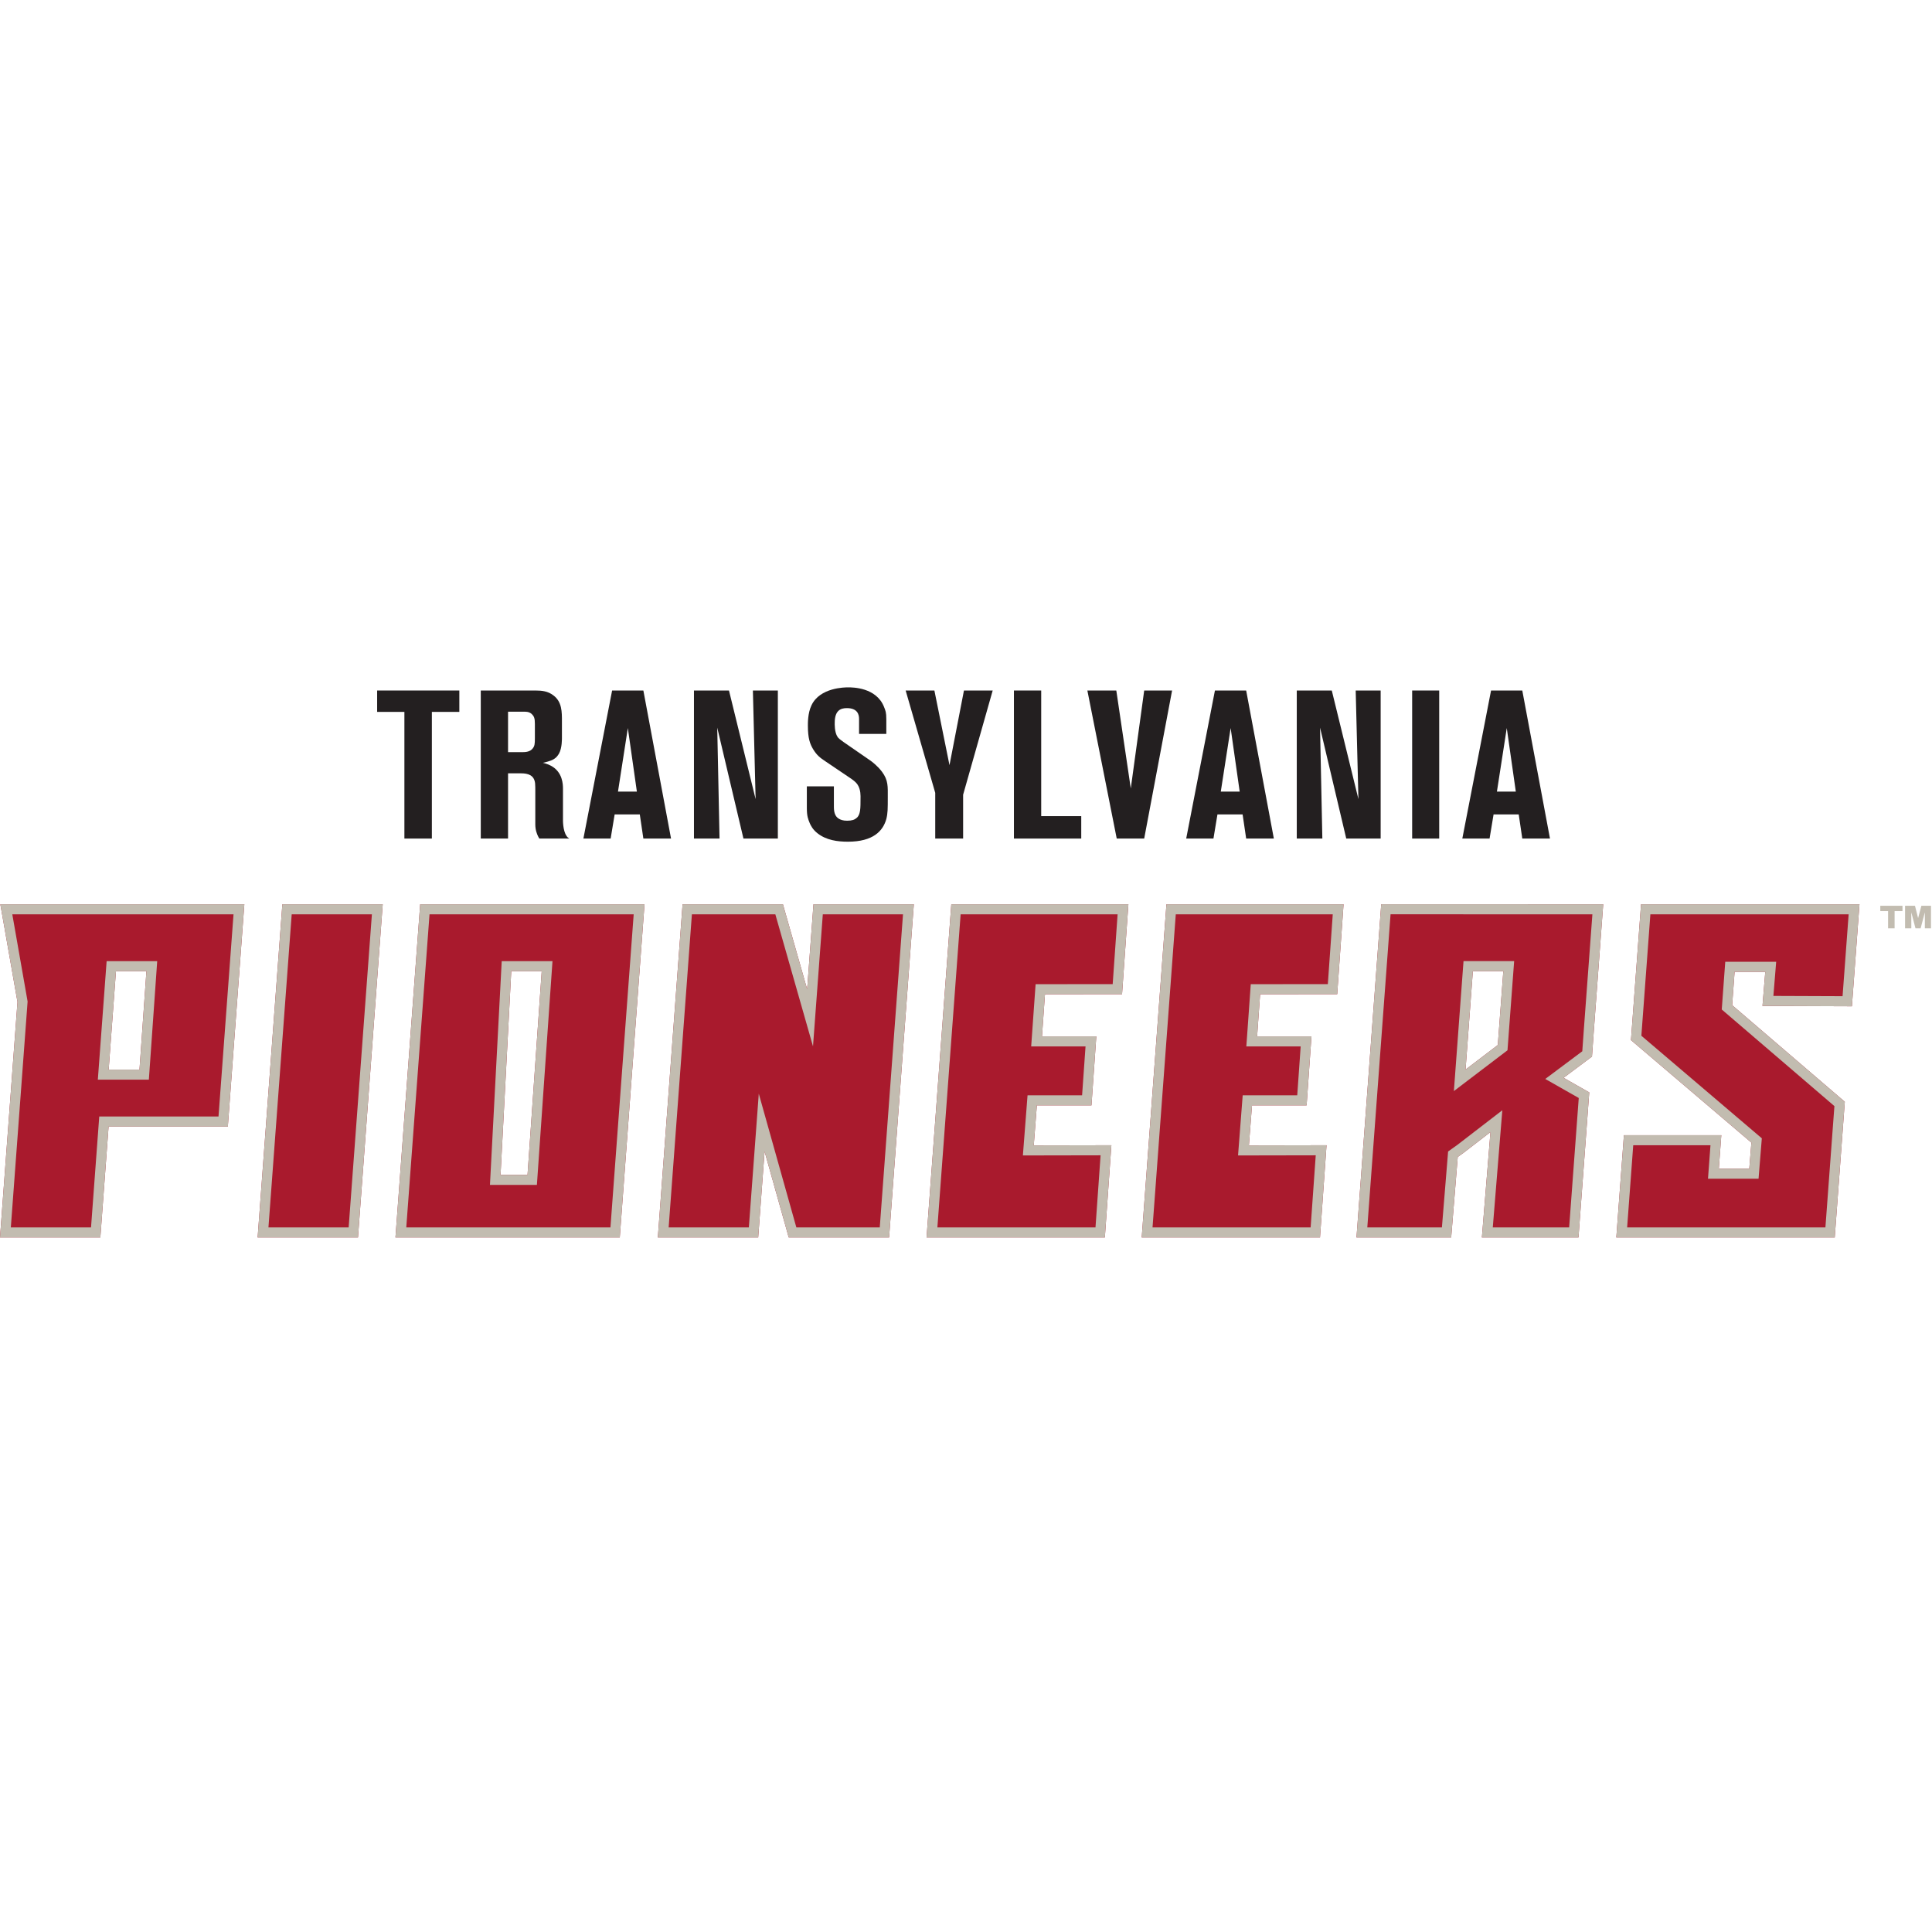 <?xml version="1.0" encoding="UTF-8"?>
<svg width="200px" height="200px" viewBox="0 0 200 200" version="1.1" xmlns="http://www.w3.org/2000/svg" xmlns:xlink="http://www.w3.org/1999/xlink">
    <!-- Generator: Sketch 51.2 (57519) - http://www.bohemiancoding.com/sketch -->
    <title>transylvania</title>
    <desc>Created with Sketch.</desc>
    <defs></defs>
    <g id="transylvania" stroke="none" stroke-width="1" fill="none" fill-rule="evenodd">
        <g id="transylvania_BGL" transform="translate(0, 71)">
            <g id="transylvania">
                <g id="g10" transform="translate(99.974, 28.598) scale(-1, 1) rotate(-180) translate(-99.974, -28.598) translate(0, 0.093)" fill-rule="nonzero">
                    <g id="g12">
                        <polyline id="path14" fill="#231F20" points="44.707 54.408 44.707 41.296 41.863 41.296 41.863 54.408 39.042 54.408 39.042 56.622 47.551 56.622 47.551 54.408 44.707 54.408"></polyline>
                        <path d="M55.371,53.171 C55.371,53.757 55.285,53.952 55.044,54.191 C54.74,54.452 54.438,54.43 54.069,54.43 L52.593,54.43 L52.593,50.24 L54.069,50.24 C54.438,50.24 54.871,50.283 55.133,50.609 C55.348,50.87 55.371,51.087 55.371,51.694 L55.371,53.171 Z M55.828,41.296 C55.783,41.382 55.739,41.448 55.697,41.535 C55.587,41.773 55.414,42.164 55.414,42.772 L55.414,46.268 C55.414,46.506 55.414,46.745 55.393,47.005 C55.306,47.852 54.677,48.048 53.938,48.048 L52.593,48.048 L52.593,41.296 L49.77,41.296 L49.77,56.622 L55.414,56.622 C56.087,56.622 56.717,56.557 57.28,56.123 C58.192,55.45 58.171,54.386 58.171,53.387 L58.171,51.738 C58.171,51.63 58.192,50.674 57.867,50.088 C57.823,50.023 57.715,49.827 57.542,49.675 C57.238,49.415 56.934,49.307 56.195,49.133 C56.26,49.133 56.738,49.003 57.042,48.829 C58.258,48.177 58.279,46.875 58.279,46.463 L58.279,43.337 C58.279,43.294 58.237,42.121 58.67,41.535 C58.735,41.426 58.822,41.382 58.931,41.296 L55.828,41.296 Z" id="path16" fill="#231F20"></path>
                        <path d="M64.994,52.736 L63.974,46.159 L65.929,46.159 L64.994,52.736 Z M66.601,41.296 L66.232,43.793 L63.628,43.793 L63.214,41.296 L60.393,41.296 L63.366,56.622 L66.601,56.622 L69.466,41.296 L66.601,41.296 Z" id="path18" fill="#231F20"></path>
                        <polyline id="path20" fill="#231F20" points="76.961 41.296 74.248 52.78 74.486 41.296 71.838 41.296 71.838 56.622 75.464 56.622 78.221 45.377 77.939 56.622 80.523 56.622 80.523 41.296 76.961 41.296"></polyline>
                        <path d="M91.751,43.315 C91.404,42.077 90.384,40.971 87.779,40.971 C86.694,40.971 85.543,41.123 84.631,41.839 C84.132,42.229 83.936,42.642 83.828,42.881 C83.653,43.315 83.524,43.597 83.524,44.465 L83.524,46.701 L86.324,46.701 L86.324,44.921 C86.324,44.357 86.28,43.705 86.823,43.358 C86.998,43.25 87.257,43.142 87.692,43.142 C88.191,43.142 88.474,43.25 88.668,43.423 C89.082,43.749 89.082,44.422 89.082,45.464 C89.082,45.659 89.124,46.354 88.777,46.875 C88.56,47.201 88.235,47.396 88.125,47.483 L85.456,49.285 C84.869,49.675 84.565,49.914 84.175,50.544 C83.849,51.087 83.632,51.673 83.632,52.976 C83.632,53.192 83.611,54.278 84.001,55.081 C84.869,56.948 87.496,56.948 87.8,56.948 C88.256,56.948 90.71,56.948 91.512,54.929 C91.664,54.538 91.751,54.386 91.751,53.648 L91.751,52.129 L88.93,52.129 L88.93,53.692 C88.93,54.147 88.755,54.799 87.669,54.799 C87.019,54.799 86.411,54.56 86.411,53.279 C86.411,53.214 86.368,52.302 86.715,51.803 C86.801,51.673 86.998,51.521 87.302,51.303 L90.036,49.415 C90.232,49.285 90.839,48.829 91.295,48.221 C91.968,47.331 91.903,46.658 91.903,45.573 C91.903,44.4 91.903,43.901 91.751,43.315" id="path22" fill="#231F20"></path>
                        <polyline id="path24" fill="#231F20" points="99.702 45.833 99.702 41.296 96.815 41.296 96.815 46.029 93.753 56.622 96.728 56.622 98.291 48.894 99.788 56.622 102.763 56.622 99.702 45.833"></polyline>
                        <polyline id="path26" fill="#231F20" points="104.962 41.296 104.962 56.622 107.785 56.622 107.785 43.619 111.93 43.619 111.93 41.296 104.962 41.296"></polyline>
                        <polyline id="path28" fill="#231F20" points="118.447 41.296 115.603 41.296 112.564 56.622 115.56 56.622 117.058 46.484 118.447 56.622 121.334 56.622 118.447 41.296"></polyline>
                        <path d="M127.396,52.736 L126.376,46.159 L128.332,46.159 L127.396,52.736 Z M129.003,41.296 L128.634,43.793 L126.03,43.793 L125.616,41.296 L122.795,41.296 L125.769,56.622 L129.003,56.622 L131.868,41.296 L129.003,41.296 Z" id="path30" fill="#231F20"></path>
                        <polyline id="path32" fill="#231F20" points="139.363 41.296 136.65 52.78 136.889 41.296 134.241 41.296 134.241 56.622 137.866 56.622 140.624 45.377 140.341 56.622 142.925 56.622 142.925 41.296 139.363 41.296"></polyline>
                        <polyline id="path34" fill="#231F20" points="146.186 41.296 146.186 56.622 148.986 56.622 148.986 41.296 146.186 41.296"></polyline>
                        <path d="M155.98,52.736 L154.961,46.159 L156.916,46.159 L155.98,52.736 Z M157.587,41.296 L157.218,43.793 L154.614,43.793 L154.2,41.296 L151.379,41.296 L154.353,56.622 L157.587,56.622 L160.453,41.296 L157.587,41.296 Z" id="path36" fill="#231F20"></path>
                        <path d="M155.052,19.923 L151.714,17.382 L152.47,27.57 L155.623,27.57 L155.052,19.923 Z M142.984,34.497 L142.457,27.401 L140.423,0 L150.227,0 L150.905,8.335 L151.496,8.757 L154.292,10.911 L153.404,0 L163.404,0 L164.216,10.941 L164.519,15.019 L161.862,16.529 L164.802,18.727 L164.999,21.485 L165.416,27.104 C165.555,28.97 165.789,32.128 165.965,34.494 L142.984,34.497 Z" id="path38" fill="#A91A2D"></path>
                        <path d="M151.714,17.382 L152.47,27.57 L155.623,27.57 L155.052,19.923 L151.714,17.382 Z M142.984,34.497 L142.457,27.401 L140.423,0 L150.227,0 L150.905,8.335 L151.496,8.757 L154.292,10.911 L153.404,0 L163.404,0 L164.216,10.941 L164.519,15.019 L161.862,16.529 L164.802,18.727 L164.999,21.485 L165.416,27.104 C165.555,28.97 165.789,32.128 165.965,34.494 L142.984,34.497 Z M150.505,15.155 L152.344,16.554 L155.683,19.094 L156.055,19.378 L156.09,19.845 L156.661,27.492 L156.745,28.61 L155.623,28.61 L152.47,28.61 L151.504,28.61 L151.432,27.647 L150.676,17.459 L150.505,15.155 Z M143.95,33.456 L164.844,33.453 L164.378,27.181 L163.961,21.559 L163.798,19.276 L161.239,17.362 L159.965,16.41 L161.348,15.624 L163.432,14.439 L163.178,11.018 L162.438,1.041 L154.533,1.041 L155.329,10.826 L155.52,13.17 L153.657,11.735 L150.876,9.593 L150.3,9.182 L149.907,8.901 L149.868,8.419 L149.267,1.041 L141.543,1.041 L143.495,27.324 L143.95,33.456 Z" id="path40" fill="#C2BCB0"></path>
                        <polyline id="path42" fill="#A91A2D" points="26.67 0 37.059 0 39.619 34.494 29.23 34.494 26.67 0"></polyline>
                        <path d="M39.619,34.494 L29.23,34.494 L26.67,0 L37.059,0 L39.619,34.494 Z M38.499,33.453 L36.093,1.041 L27.79,1.041 L30.197,33.453 L38.499,33.453 Z" id="path44" fill="#C2BCB0"></path>
                        <polyline id="path46" fill="#A91A2D" points="118.19 0 136.647 0 137.322 9.549 129.286 9.533 129.607 13.675 135.26 13.675 135.763 20.819 130.137 20.819 130.447 25.181 138.427 25.185 139.084 34.494 120.75 34.494 118.19 0"></polyline>
                        <path d="M139.084,34.494 L120.751,34.494 L118.19,0 L136.647,0 L137.322,9.549 L129.286,9.533 L129.607,13.675 L135.26,13.675 L135.763,20.819 L130.137,20.819 L130.448,25.181 L138.427,25.185 L139.084,34.494 Z M137.967,33.453 L137.457,26.225 L130.447,26.222 L129.478,26.221 L129.41,25.255 L129.1,20.893 L129.02,19.779 L130.137,19.779 L134.646,19.779 L134.29,14.715 L129.607,14.715 L128.644,14.715 L128.569,13.755 L128.249,9.614 L128.162,8.491 L129.289,8.493 L136.205,8.506 L135.677,1.041 L119.31,1.041 L121.717,33.453 L137.967,33.453 Z" id="path48" fill="#C2BCB0"></path>
                        <polyline id="path50" fill="#A91A2D" points="95.917 0 114.374 0 115.049 9.549 107.014 9.533 107.335 13.675 112.988 13.675 113.49 20.819 107.865 20.819 108.175 25.181 116.154 25.185 116.811 34.494 98.478 34.494 95.917 0"></polyline>
                        <path d="M116.811,34.494 L98.478,34.494 L95.917,0 L114.374,0 L115.049,9.549 L107.014,9.533 L107.335,13.675 L112.988,13.675 L113.49,20.819 L107.865,20.819 L108.175,25.181 L116.154,25.185 L116.811,34.494 Z M115.694,33.453 L115.185,26.225 L108.174,26.222 L107.206,26.221 L107.137,25.255 L106.827,20.893 L106.748,19.779 L107.865,19.779 L112.374,19.779 L112.018,14.715 L107.335,14.715 L106.371,14.715 L106.297,13.755 L105.976,9.614 L105.889,8.491 L107.016,8.493 L113.932,8.506 L113.405,1.041 L97.038,1.041 L99.444,33.453 L115.694,33.453 Z" id="path52" fill="#C2BCB0"></path>
                        <path d="M52.925,27.566 L56.078,27.566 L54.609,6.48 L51.816,6.48 L52.925,27.566 Z M40.937,0.004 L64.16,0.004 L66.72,34.49 L43.497,34.49 L40.937,0.004 Z" id="path54" fill="#A91A2D"></path>
                        <path d="M51.816,6.48 L52.925,27.566 L56.078,27.566 L54.609,6.48 L51.816,6.48 Z M66.72,34.49 L43.497,34.49 L40.937,0.004 L64.16,0.004 L66.72,34.49 Z M50.72,5.44 L55.579,5.44 L55.647,6.408 L57.116,27.494 L57.193,28.606 L56.078,28.606 L52.925,28.606 L51.938,28.606 L51.886,27.621 L50.777,6.535 L50.72,5.44 Z M65.599,33.45 L63.194,1.044 L42.058,1.044 L44.464,33.45 L65.599,33.45 Z" id="path56" fill="#C2BCB0"></path>
                        <polyline id="path58" fill="#A91A2D" points="83.557 25.695 81.048 34.491 70.659 34.491 68.099 0 78.488 0 79.149 8.904 81.65 0 92.039 0 94.599 34.491 84.21 34.491 83.557 25.695"></polyline>
                        <path d="M94.599,34.491 L84.21,34.491 L83.557,25.695 L81.048,34.491 L70.659,34.491 L68.099,0 L78.488,0 L79.149,8.904 L81.65,0 L92.039,0 L94.599,34.491 Z M93.479,33.45 L91.073,1.041 L82.438,1.041 L80.15,9.185 L78.549,14.885 L78.111,8.981 L77.521,1.041 L69.219,1.041 L71.625,33.45 L80.263,33.45 L82.557,25.409 L84.162,19.782 L84.595,25.618 L85.177,33.45 L93.479,33.45 Z" id="path60" fill="#C2BCB0"></path>
                        <path d="M14.44,17.379 L11.249,17.379 L11.86,25.617 L12.005,27.566 L15.158,27.566 L14.44,17.379 Z M0.034,34.494 L1.81,24.379 L0,0 L10.389,0 L11.241,11.481 L14.42,11.481 L23.586,11.481 L23.821,14.648 L24.134,18.873 L24.746,27.102 L25.294,34.494 L0.034,34.494 Z" id="path62" fill="#A91A2D"></path>
                        <path d="M11.249,17.379 L11.86,25.617 L12.005,27.566 L15.158,27.566 L14.44,17.379 L11.249,17.379 Z M25.294,34.494 L0.034,34.494 L1.81,24.379 L0,0 L10.389,0 L11.241,11.481 L14.42,11.481 L23.586,11.481 L23.821,14.648 L24.134,18.873 L24.746,27.102 L25.294,34.494 Z M10.128,16.339 L15.41,16.339 L15.478,17.306 L16.196,27.493 L16.274,28.606 L15.158,28.606 L12.005,28.606 L11.039,28.606 L10.967,27.643 L10.823,25.694 L10.211,17.457 L10.128,16.339 Z M24.174,33.453 L23.708,27.179 L23.097,18.95 L22.783,14.725 L22.62,12.522 L14.42,12.522 L11.241,12.522 L10.275,12.522 L10.203,11.558 L9.423,1.041 L1.121,1.041 L2.848,24.302 L2.857,24.431 L2.835,24.559 L1.273,33.453 L24.174,33.453 Z" id="path64" fill="#C2BCB0"></path>
                        <polyline id="path66" fill="#A91A2D" points="169.88 34.491 169.715 32.261 169.354 27.398 168.995 22.568 168.837 20.432 181.303 9.819 181.085 7.122 177.932 7.122 178.189 10.588 172.833 10.588 168.106 10.588 167.847 7.095 167.799 6.454 167.657 4.551 167.32 0.003 189.81 0.003 189.932 0.003 190.098 2.246 190.459 7.095 190.639 9.532 190.849 12.367 190.974 14.046 179.312 24.049 179.565 27.501 182.74 27.501 182.452 23.969 191.708 23.933 191.966 27.398 192.492 34.491 169.88 34.491"></polyline>
                        <path d="M192.492,34.491 L169.88,34.491 L169.715,32.261 L169.354,27.398 L168.995,22.568 L168.837,20.432 L181.303,9.819 L181.085,7.122 L177.932,7.122 L178.189,10.588 L172.833,10.588 L168.106,10.588 L167.847,7.095 L167.799,6.454 L167.657,4.551 L167.32,0.003 L189.81,0.003 L189.932,0.003 L190.098,2.246 L190.459,7.095 L190.639,9.532 L190.849,12.367 L190.974,14.046 L179.312,24.049 L179.565,27.501 L182.74,27.501 L182.452,23.969 L191.708,23.933 L191.966,27.398 L192.492,34.491 Z M191.371,33.45 L190.928,27.475 L190.742,24.977 L183.581,25.005 L183.778,27.417 L183.869,28.542 L182.74,28.542 L179.565,28.542 L178.598,28.542 L178.527,27.578 L178.274,24.125 L178.235,23.601 L178.634,23.259 L189.898,13.599 L189.812,12.444 L189.601,9.608 L189.421,7.172 L189.061,2.323 L188.966,1.044 L168.441,1.044 L168.695,4.474 L168.837,6.377 L168.884,7.018 L169.072,9.547 L172.833,9.547 L177.068,9.547 L176.894,7.199 L176.811,6.082 L177.932,6.082 L181.085,6.082 L182.045,6.082 L182.122,7.038 L182.34,9.735 L182.383,10.266 L181.977,10.611 L169.914,20.882 L170.033,22.49 L170.392,27.321 L170.753,32.184 L170.846,33.45 L191.371,33.45 Z" id="path68" fill="#C2BCB0"></path>
                        <path d="M197.212,34.34 L198.237,34.34 L198.561,33.063 L198.902,34.34 L199.895,34.34 L199.895,32.001 L199.261,32.001 L199.261,33.654 L198.822,32.001 L198.291,32.001 L197.858,33.654 L197.858,32.001 L197.212,32.001 L197.212,34.34 Z M194.647,34.34 L196.945,34.34 L196.945,33.783 L196.128,33.783 L196.128,32.001 L195.453,32.001 L195.453,33.783 L194.647,33.783 L194.647,34.34 Z" id="path70" fill="#C2BCB0"></path>
                    </g>
                </g>
            </g>
        </g>
    </g>
</svg>